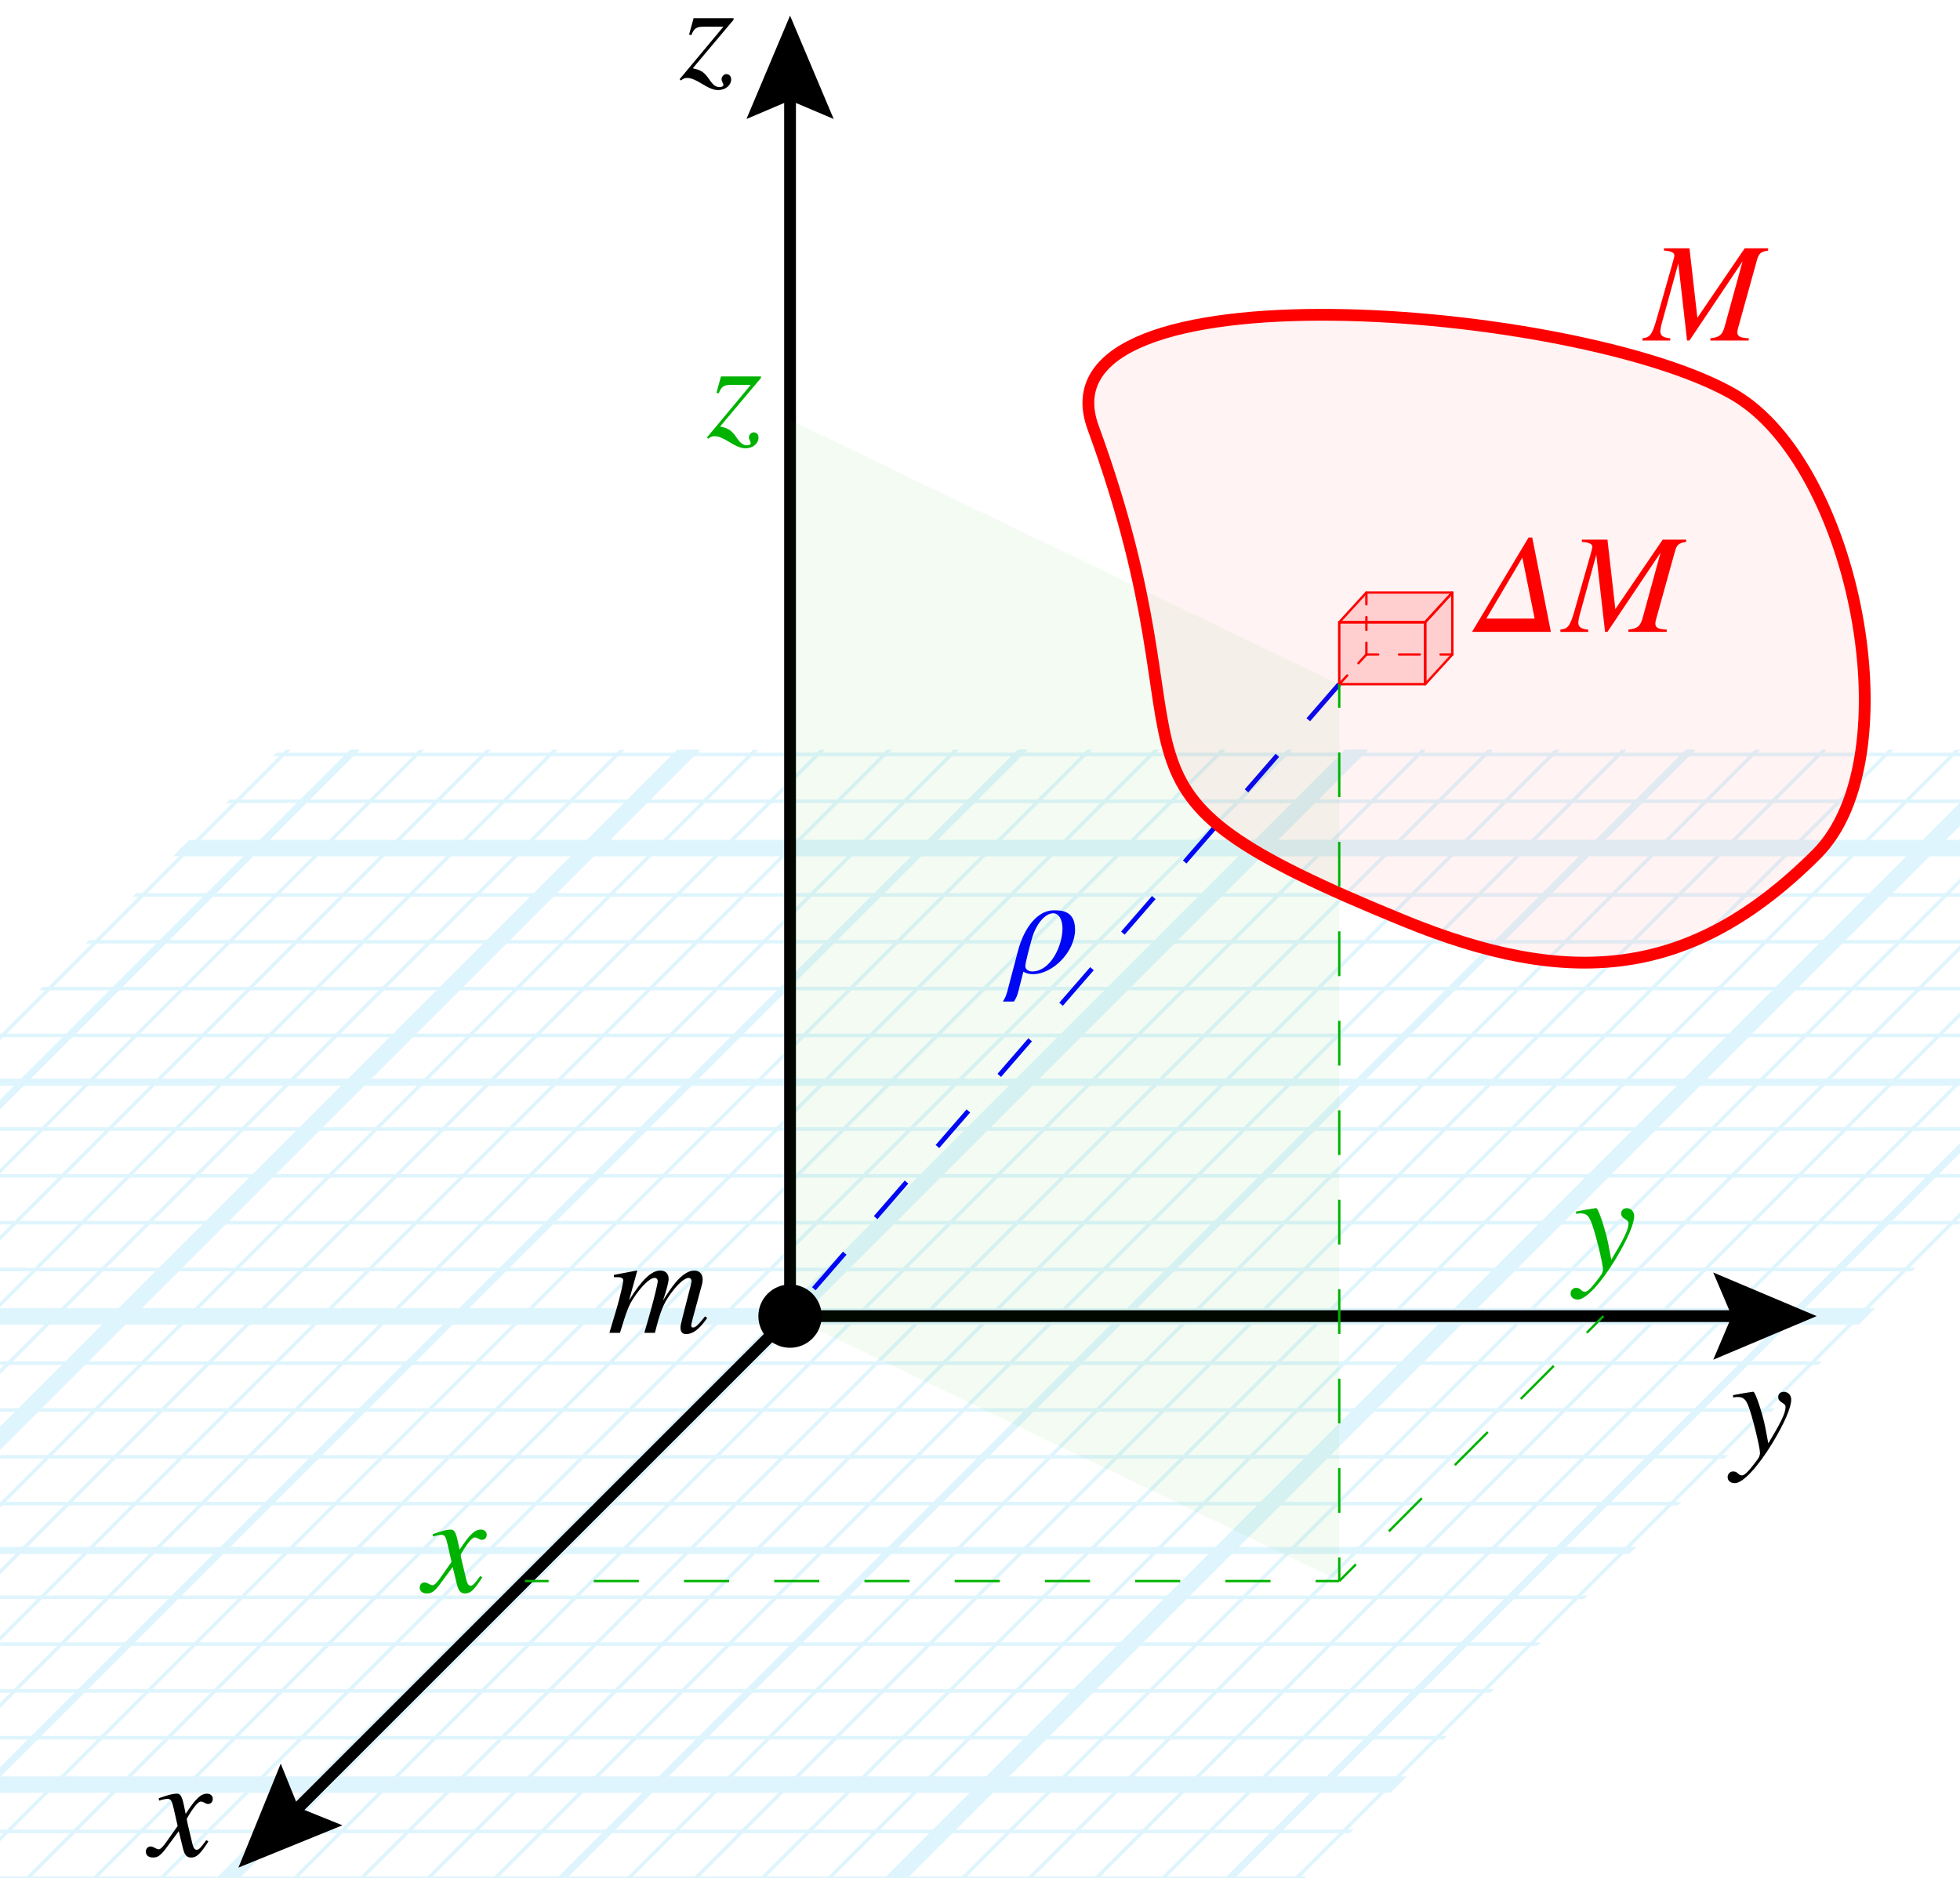 <?xml version="1.0" encoding="utf-8"?>
<!-- Generator: Adobe Illustrator 25.4.1, SVG Export Plug-In . SVG Version: 6.00 Build 0)  -->
<svg version="1.1" xmlns="http://www.w3.org/2000/svg" xmlns:xlink="http://www.w3.org/1999/xlink" x="0px" y="0px"
	 viewBox="0 0 83.19 79.739" enable-background="new 0 0 83.19 79.739" xml:space="preserve">
<g id="Graph_paper_slanted" opacity="0.5">
	<g id="Clipped_grid_00000003068028900943026870000011536296927355263674_">
		<defs>
			<polygon id="SVGID_1_" points="55.203,79.92 -36.227,79.92 11.863,31.83 103.294,31.83 			"/>
		</defs>
		<clipPath id="SVGID_00000138555742807227592230000011124755000003263922_">
			<use xlink:href="#SVGID_1_"  overflow="visible"/>
		</clipPath>
		
			<g id="Grid_00000142891597197125820610000009767860333217090727_" opacity="0.25" clip-path="url(#SVGID_00000138555742807227592230000011124755000003263922_)">
			<g id="Horizontal_1_mm_00000151508609497893311650000018408800186222605470_">
				
					<line fill="none" stroke="#00ABEB" stroke-width="0.15" stroke-miterlimit="10" x1="-22.281" y1="-1.766" x2="204.56" y2="-1.766"/>
				
					<line fill="none" stroke="#00ABEB" stroke-width="0.15" stroke-miterlimit="10" x1="-20.293" y1="-3.754" x2="206.548" y2="-3.754"/>
				
					<line fill="none" stroke="#00ABEB" stroke-width="0.15" stroke-miterlimit="10" x1="-139.57" y1="115.522" x2="87.271" y2="115.522"/>
				
					<line fill="none" stroke="#00ABEB" stroke-width="0.15" stroke-miterlimit="10" x1="-137.581" y1="113.534" x2="89.259" y2="113.534"/>
				
					<line fill="none" stroke="#00ABEB" stroke-width="0.15" stroke-miterlimit="10" x1="-135.594" y1="111.547" x2="91.247" y2="111.547"/>
				
					<line fill="none" stroke="#00ABEB" stroke-width="0.15" stroke-miterlimit="10" x1="-133.606" y1="109.559" x2="93.235" y2="109.559"/>
				
					<line fill="none" stroke="#00ABEB" stroke-width="0.15" stroke-miterlimit="10" x1="-131.618" y1="107.57" x2="95.223" y2="107.57"/>
				
					<line fill="none" stroke="#00ABEB" stroke-width="0.15" stroke-miterlimit="10" x1="-129.63" y1="105.583" x2="97.211" y2="105.583"/>
				
					<line fill="none" stroke="#00ABEB" stroke-width="0.15" stroke-miterlimit="10" x1="-127.642" y1="103.595" x2="99.199" y2="103.595"/>
				
					<line fill="none" stroke="#00ABEB" stroke-width="0.15" stroke-miterlimit="10" x1="-125.654" y1="101.607" x2="101.186" y2="101.607"/>
				
					<line fill="none" stroke="#00ABEB" stroke-width="0.15" stroke-miterlimit="10" x1="-123.666" y1="99.619" x2="103.175" y2="99.619"/>
				
					<line fill="none" stroke="#00ABEB" stroke-width="0.15" stroke-miterlimit="10" x1="-121.678" y1="97.631" x2="105.163" y2="97.631"/>
				
					<line fill="none" stroke="#00ABEB" stroke-width="0.15" stroke-miterlimit="10" x1="-119.69" y1="95.643" x2="107.151" y2="95.643"/>
				
					<line fill="none" stroke="#00ABEB" stroke-width="0.15" stroke-miterlimit="10" x1="-117.702" y1="93.655" x2="109.139" y2="93.655"/>
				
					<line fill="none" stroke="#00ABEB" stroke-width="0.15" stroke-miterlimit="10" x1="-115.714" y1="91.667" x2="111.127" y2="91.667"/>
				
					<line fill="none" stroke="#00ABEB" stroke-width="0.15" stroke-miterlimit="10" x1="-113.726" y1="89.679" x2="113.114" y2="89.679"/>
				
					<line fill="none" stroke="#00ABEB" stroke-width="0.15" stroke-miterlimit="10" x1="-111.738" y1="87.691" x2="115.103" y2="87.691"/>
				
					<line fill="none" stroke="#00ABEB" stroke-width="0.15" stroke-miterlimit="10" x1="-109.75" y1="85.703" x2="117.091" y2="85.703"/>
				
					<line fill="none" stroke="#00ABEB" stroke-width="0.15" stroke-miterlimit="10" x1="-107.763" y1="83.716" x2="119.078" y2="83.716"/>
				
					<line fill="none" stroke="#00ABEB" stroke-width="0.15" stroke-miterlimit="10" x1="-105.774" y1="81.728" x2="121.066" y2="81.728"/>
				
					<line fill="none" stroke="#00ABEB" stroke-width="0.15" stroke-miterlimit="10" x1="-103.786" y1="79.739" x2="123.055" y2="79.739"/>
				
					<line fill="none" stroke="#00ABEB" stroke-width="0.15" stroke-miterlimit="10" x1="-101.799" y1="77.752" x2="125.042" y2="77.752"/>
				
					<line fill="none" stroke="#00ABEB" stroke-width="0.15" stroke-miterlimit="10" x1="-99.811" y1="75.764" x2="127.03" y2="75.764"/>
				
					<line fill="none" stroke="#00ABEB" stroke-width="0.15" stroke-miterlimit="10" x1="-97.822" y1="73.775" x2="129.019" y2="73.775"/>
				
					<line fill="none" stroke="#00ABEB" stroke-width="0.15" stroke-miterlimit="10" x1="-95.835" y1="71.788" x2="131.006" y2="71.788"/>
				
					<line fill="none" stroke="#00ABEB" stroke-width="0.15" stroke-miterlimit="10" x1="-93.847" y1="69.8" x2="132.994" y2="69.8"/>
				
					<line fill="none" stroke="#00ABEB" stroke-width="0.15" stroke-miterlimit="10" x1="-91.859" y1="67.812" x2="134.982" y2="67.812"/>
				
					<line fill="none" stroke="#00ABEB" stroke-width="0.15" stroke-miterlimit="10" x1="-89.871" y1="65.824" x2="136.97" y2="65.824"/>
				
					<line fill="none" stroke="#00ABEB" stroke-width="0.15" stroke-miterlimit="10" x1="-87.883" y1="63.836" x2="138.958" y2="63.836"/>
				
					<line fill="none" stroke="#00ABEB" stroke-width="0.15" stroke-miterlimit="10" x1="-85.895" y1="61.848" x2="140.946" y2="61.848"/>
				
					<line fill="none" stroke="#00ABEB" stroke-width="0.15" stroke-miterlimit="10" x1="-83.907" y1="59.86" x2="142.934" y2="59.86"/>
				
					<line fill="none" stroke="#00ABEB" stroke-width="0.15" stroke-miterlimit="10" x1="-81.919" y1="57.872" x2="144.922" y2="57.872"/>
				
					<line fill="none" stroke="#00ABEB" stroke-width="0.15" stroke-miterlimit="10" x1="-79.931" y1="55.885" x2="146.909" y2="55.885"/>
				
					<line fill="none" stroke="#00ABEB" stroke-width="0.15" stroke-miterlimit="10" x1="-77.943" y1="53.896" x2="148.898" y2="53.896"/>
				
					<line fill="none" stroke="#00ABEB" stroke-width="0.15" stroke-miterlimit="10" x1="-75.955" y1="51.908" x2="150.886" y2="51.908"/>
				
					<line fill="none" stroke="#00ABEB" stroke-width="0.15" stroke-miterlimit="10" x1="-73.968" y1="49.921" x2="152.873" y2="49.921"/>
				
					<line fill="none" stroke="#00ABEB" stroke-width="0.15" stroke-miterlimit="10" x1="-71.979" y1="47.933" x2="154.861" y2="47.933"/>
				
					<line fill="none" stroke="#00ABEB" stroke-width="0.15" stroke-miterlimit="10" x1="-69.991" y1="45.945" x2="156.85" y2="45.945"/>
				
					<line fill="none" stroke="#00ABEB" stroke-width="0.15" stroke-miterlimit="10" x1="-68.004" y1="43.957" x2="158.837" y2="43.957"/>
				
					<line fill="none" stroke="#00ABEB" stroke-width="0.15" stroke-miterlimit="10" x1="-66.016" y1="41.969" x2="160.825" y2="41.969"/>
				
					<line fill="none" stroke="#00ABEB" stroke-width="0.15" stroke-miterlimit="10" x1="-64.027" y1="39.981" x2="162.813" y2="39.981"/>
				
					<line fill="none" stroke="#00ABEB" stroke-width="0.15" stroke-miterlimit="10" x1="-62.04" y1="37.993" x2="164.801" y2="37.993"/>
				
					<line fill="none" stroke="#00ABEB" stroke-width="0.15" stroke-miterlimit="10" x1="-60.051" y1="36.005" x2="166.789" y2="36.005"/>
				
					<line fill="none" stroke="#00ABEB" stroke-width="0.15" stroke-miterlimit="10" x1="-58.064" y1="34.017" x2="168.777" y2="34.017"/>
				
					<line fill="none" stroke="#00ABEB" stroke-width="0.15" stroke-miterlimit="10" x1="-56.076" y1="32.029" x2="170.765" y2="32.029"/>
				
					<line fill="none" stroke="#00ABEB" stroke-width="0.15" stroke-miterlimit="10" x1="-54.088" y1="30.041" x2="172.753" y2="30.041"/>
				
					<line fill="none" stroke="#00ABEB" stroke-width="0.15" stroke-miterlimit="10" x1="-52.1" y1="28.054" x2="174.741" y2="28.054"/>
				
					<line fill="none" stroke="#00ABEB" stroke-width="0.15" stroke-miterlimit="10" x1="-50.112" y1="26.065" x2="176.729" y2="26.065"/>
				
					<line fill="none" stroke="#00ABEB" stroke-width="0.15" stroke-miterlimit="10" x1="-48.124" y1="24.077" x2="178.717" y2="24.077"/>
				
					<line fill="none" stroke="#00ABEB" stroke-width="0.15" stroke-miterlimit="10" x1="-46.136" y1="22.09" x2="180.704" y2="22.09"/>
				
					<line fill="none" stroke="#00ABEB" stroke-width="0.15" stroke-miterlimit="10" x1="-44.148" y1="20.102" x2="182.693" y2="20.102"/>
				
					<line fill="none" stroke="#00ABEB" stroke-width="0.15" stroke-miterlimit="10" x1="-42.16" y1="18.113" x2="184.681" y2="18.113"/>
				
					<line fill="none" stroke="#00ABEB" stroke-width="0.15" stroke-miterlimit="10" x1="-40.173" y1="16.126" x2="186.668" y2="16.126"/>
				
					<line fill="none" stroke="#00ABEB" stroke-width="0.15" stroke-miterlimit="10" x1="-38.184" y1="14.138" x2="188.656" y2="14.138"/>
				
					<line fill="none" stroke="#00ABEB" stroke-width="0.15" stroke-miterlimit="10" x1="-36.196" y1="12.15" x2="190.645" y2="12.15"/>
				
					<line fill="none" stroke="#00ABEB" stroke-width="0.15" stroke-miterlimit="10" x1="-34.209" y1="10.162" x2="192.632" y2="10.162"/>
				
					<line fill="none" stroke="#00ABEB" stroke-width="0.15" stroke-miterlimit="10" x1="-32.22" y1="8.174" x2="194.621" y2="8.174"/>
				
					<line fill="none" stroke="#00ABEB" stroke-width="0.15" stroke-miterlimit="10" x1="-30.233" y1="6.186" x2="196.608" y2="6.186"/>
				
					<line fill="none" stroke="#00ABEB" stroke-width="0.15" stroke-miterlimit="10" x1="-28.245" y1="4.198" x2="198.596" y2="4.198"/>
				
					<line fill="none" stroke="#00ABEB" stroke-width="0.15" stroke-miterlimit="10" x1="-26.256" y1="2.21" x2="200.584" y2="2.21"/>
				
					<line fill="none" stroke="#00ABEB" stroke-width="0.15" stroke-miterlimit="10" x1="-24.269" y1="0.222" x2="202.572" y2="0.222"/>
			</g>
			<g id="Vertical_1_mm_00000181073523592228201180000012361058669048395659_">
				<g>
					
						<line fill="none" stroke="#00ABEB" stroke-width="0.15" stroke-miterlimit="10" x1="-139.485" y1="115.513" x2="-20.165" y2="-3.807"/>
				</g>
				
					<line fill="none" stroke="#00ABEB" stroke-width="0.15" stroke-miterlimit="10" x1="-136.651" y1="115.513" x2="-17.331" y2="-3.807"/>
				
					<line fill="none" stroke="#00ABEB" stroke-width="0.15" stroke-miterlimit="10" x1="-133.816" y1="115.513" x2="-14.496" y2="-3.807"/>
				
					<line fill="none" stroke="#00ABEB" stroke-width="0.15" stroke-miterlimit="10" x1="-130.981" y1="115.513" x2="-11.661" y2="-3.807"/>
				
					<line fill="none" stroke="#00ABEB" stroke-width="0.15" stroke-miterlimit="10" x1="-128.147" y1="115.513" x2="-8.827" y2="-3.807"/>
				
					<line fill="none" stroke="#00ABEB" stroke-width="0.15" stroke-miterlimit="10" x1="-125.312" y1="115.513" x2="-5.992" y2="-3.807"/>
				
					<line fill="none" stroke="#00ABEB" stroke-width="0.15" stroke-miterlimit="10" x1="-122.477" y1="115.513" x2="-3.157" y2="-3.807"/>
				
					<line fill="none" stroke="#00ABEB" stroke-width="0.15" stroke-miterlimit="10" x1="-119.643" y1="115.513" x2="-0.323" y2="-3.807"/>
				
					<line fill="none" stroke="#00ABEB" stroke-width="0.15" stroke-miterlimit="10" x1="-116.807" y1="115.513" x2="2.513" y2="-3.807"/>
				
					<line fill="none" stroke="#00ABEB" stroke-width="0.15" stroke-miterlimit="10" x1="-113.973" y1="115.513" x2="5.347" y2="-3.807"/>
				
					<line fill="none" stroke="#00ABEB" stroke-width="0.15" stroke-miterlimit="10" x1="-111.139" y1="115.513" x2="8.181" y2="-3.807"/>
				
					<line fill="none" stroke="#00ABEB" stroke-width="0.15" stroke-miterlimit="10" x1="-108.304" y1="115.513" x2="11.016" y2="-3.807"/>
				
					<line fill="none" stroke="#00ABEB" stroke-width="0.15" stroke-miterlimit="10" x1="-105.47" y1="115.513" x2="13.85" y2="-3.807"/>
				
					<line fill="none" stroke="#00ABEB" stroke-width="0.15" stroke-miterlimit="10" x1="-102.635" y1="115.513" x2="16.685" y2="-3.807"/>
				
					<line fill="none" stroke="#00ABEB" stroke-width="0.15" stroke-miterlimit="10" x1="-99.8" y1="115.513" x2="19.52" y2="-3.807"/>
				
					<line fill="none" stroke="#00ABEB" stroke-width="0.15" stroke-miterlimit="10" x1="-96.966" y1="115.513" x2="22.354" y2="-3.807"/>
				
					<line fill="none" stroke="#00ABEB" stroke-width="0.15" stroke-miterlimit="10" x1="-94.131" y1="115.513" x2="25.189" y2="-3.807"/>
				
					<line fill="none" stroke="#00ABEB" stroke-width="0.15" stroke-miterlimit="10" x1="-91.296" y1="115.513" x2="28.024" y2="-3.807"/>
				
					<line fill="none" stroke="#00ABEB" stroke-width="0.15" stroke-miterlimit="10" x1="-88.462" y1="115.513" x2="30.858" y2="-3.807"/>
				
					<line fill="none" stroke="#00ABEB" stroke-width="0.15" stroke-miterlimit="10" x1="-85.627" y1="115.513" x2="33.693" y2="-3.807"/>
				
					<line fill="none" stroke="#00ABEB" stroke-width="0.15" stroke-miterlimit="10" x1="-82.792" y1="115.513" x2="36.528" y2="-3.807"/>
				
					<line fill="none" stroke="#00ABEB" stroke-width="0.15" stroke-miterlimit="10" x1="-79.958" y1="115.513" x2="39.362" y2="-3.807"/>
				
					<line fill="none" stroke="#00ABEB" stroke-width="0.15" stroke-miterlimit="10" x1="-77.123" y1="115.513" x2="42.197" y2="-3.807"/>
				
					<line fill="none" stroke="#00ABEB" stroke-width="0.15" stroke-miterlimit="10" x1="-74.288" y1="115.513" x2="45.032" y2="-3.807"/>
				
					<line fill="none" stroke="#00ABEB" stroke-width="0.15" stroke-miterlimit="10" x1="-71.453" y1="115.513" x2="47.867" y2="-3.807"/>
				
					<line fill="none" stroke="#00ABEB" stroke-width="0.15" stroke-miterlimit="10" x1="-68.618" y1="115.513" x2="50.702" y2="-3.807"/>
				
					<line fill="none" stroke="#00ABEB" stroke-width="0.15" stroke-miterlimit="10" x1="-65.785" y1="115.513" x2="53.535" y2="-3.807"/>
				
					<line fill="none" stroke="#00ABEB" stroke-width="0.15" stroke-miterlimit="10" x1="-62.95" y1="115.513" x2="56.37" y2="-3.807"/>
				
					<line fill="none" stroke="#00ABEB" stroke-width="0.15" stroke-miterlimit="10" x1="-60.115" y1="115.513" x2="59.205" y2="-3.807"/>
				
					<line fill="none" stroke="#00ABEB" stroke-width="0.15" stroke-miterlimit="10" x1="-57.281" y1="115.513" x2="62.039" y2="-3.807"/>
				
					<line fill="none" stroke="#00ABEB" stroke-width="0.15" stroke-miterlimit="10" x1="-54.446" y1="115.513" x2="64.874" y2="-3.807"/>
				
					<line fill="none" stroke="#00ABEB" stroke-width="0.15" stroke-miterlimit="10" x1="-51.611" y1="115.513" x2="67.709" y2="-3.807"/>
				
					<line fill="none" stroke="#00ABEB" stroke-width="0.15" stroke-miterlimit="10" x1="-48.777" y1="115.513" x2="70.543" y2="-3.807"/>
				
					<line fill="none" stroke="#00ABEB" stroke-width="0.15" stroke-miterlimit="10" x1="-45.942" y1="115.513" x2="73.378" y2="-3.807"/>
				
					<line fill="none" stroke="#00ABEB" stroke-width="0.15" stroke-miterlimit="10" x1="-43.107" y1="115.513" x2="76.213" y2="-3.807"/>
				
					<line fill="none" stroke="#00ABEB" stroke-width="0.15" stroke-miterlimit="10" x1="-40.273" y1="115.513" x2="79.047" y2="-3.807"/>
				
					<line fill="none" stroke="#00ABEB" stroke-width="0.15" stroke-miterlimit="10" x1="-37.438" y1="115.513" x2="81.882" y2="-3.807"/>
				
					<line fill="none" stroke="#00ABEB" stroke-width="0.15" stroke-miterlimit="10" x1="-34.603" y1="115.513" x2="84.717" y2="-3.807"/>
				
					<line fill="none" stroke="#00ABEB" stroke-width="0.15" stroke-miterlimit="10" x1="-31.769" y1="115.513" x2="87.551" y2="-3.807"/>
				
					<line fill="none" stroke="#00ABEB" stroke-width="0.15" stroke-miterlimit="10" x1="-28.934" y1="115.513" x2="90.386" y2="-3.807"/>
				
					<line fill="none" stroke="#00ABEB" stroke-width="0.15" stroke-miterlimit="10" x1="-26.1" y1="115.513" x2="93.22" y2="-3.807"/>
				
					<line fill="none" stroke="#00ABEB" stroke-width="0.15" stroke-miterlimit="10" x1="-23.264" y1="115.513" x2="96.056" y2="-3.807"/>
				
					<line fill="none" stroke="#00ABEB" stroke-width="0.15" stroke-miterlimit="10" x1="-20.43" y1="115.513" x2="98.89" y2="-3.807"/>
				
					<line fill="none" stroke="#00ABEB" stroke-width="0.15" stroke-miterlimit="10" x1="-17.596" y1="115.513" x2="101.724" y2="-3.807"/>
				
					<line fill="none" stroke="#00ABEB" stroke-width="0.15" stroke-miterlimit="10" x1="-14.761" y1="115.513" x2="104.559" y2="-3.807"/>
				
					<line fill="none" stroke="#00ABEB" stroke-width="0.15" stroke-miterlimit="10" x1="-11.926" y1="115.513" x2="107.394" y2="-3.807"/>
				
					<line fill="none" stroke="#00ABEB" stroke-width="0.15" stroke-miterlimit="10" x1="-9.092" y1="115.513" x2="110.228" y2="-3.807"/>
				
					<line fill="none" stroke="#00ABEB" stroke-width="0.15" stroke-miterlimit="10" x1="-6.257" y1="115.513" x2="113.063" y2="-3.807"/>
				
					<line fill="none" stroke="#00ABEB" stroke-width="0.15" stroke-miterlimit="10" x1="-3.422" y1="115.513" x2="115.898" y2="-3.807"/>
				
					<line fill="none" stroke="#00ABEB" stroke-width="0.15" stroke-miterlimit="10" x1="-0.588" y1="115.513" x2="118.732" y2="-3.807"/>
				
					<line fill="none" stroke="#00ABEB" stroke-width="0.15" stroke-miterlimit="10" x1="2.247" y1="115.513" x2="121.567" y2="-3.807"/>
				
					<line fill="none" stroke="#00ABEB" stroke-width="0.15" stroke-miterlimit="10" x1="5.082" y1="115.513" x2="124.402" y2="-3.807"/>
				
					<line fill="none" stroke="#00ABEB" stroke-width="0.15" stroke-miterlimit="10" x1="7.916" y1="115.513" x2="127.236" y2="-3.807"/>
				
					<line fill="none" stroke="#00ABEB" stroke-width="0.15" stroke-miterlimit="10" x1="10.751" y1="115.513" x2="130.071" y2="-3.807"/>
				
					<line fill="none" stroke="#00ABEB" stroke-width="0.15" stroke-miterlimit="10" x1="13.586" y1="115.513" x2="132.906" y2="-3.807"/>
				
					<line fill="none" stroke="#00ABEB" stroke-width="0.15" stroke-miterlimit="10" x1="16.42" y1="115.513" x2="135.74" y2="-3.807"/>
				
					<line fill="none" stroke="#00ABEB" stroke-width="0.15" stroke-miterlimit="10" x1="19.256" y1="115.513" x2="138.576" y2="-3.807"/>
				
					<line fill="none" stroke="#00ABEB" stroke-width="0.15" stroke-miterlimit="10" x1="22.09" y1="115.513" x2="141.41" y2="-3.807"/>
				
					<line fill="none" stroke="#00ABEB" stroke-width="0.15" stroke-miterlimit="10" x1="24.924" y1="115.513" x2="144.244" y2="-3.807"/>
				
					<line fill="none" stroke="#00ABEB" stroke-width="0.15" stroke-miterlimit="10" x1="27.759" y1="115.513" x2="147.079" y2="-3.807"/>
				
					<line fill="none" stroke="#00ABEB" stroke-width="0.15" stroke-miterlimit="10" x1="30.593" y1="115.513" x2="149.913" y2="-3.807"/>
				
					<line fill="none" stroke="#00ABEB" stroke-width="0.15" stroke-miterlimit="10" x1="33.428" y1="115.513" x2="152.748" y2="-3.807"/>
				
					<line fill="none" stroke="#00ABEB" stroke-width="0.15" stroke-miterlimit="10" x1="36.263" y1="115.513" x2="155.583" y2="-3.807"/>
				
					<line fill="none" stroke="#00ABEB" stroke-width="0.15" stroke-miterlimit="10" x1="39.097" y1="115.513" x2="158.417" y2="-3.807"/>
				
					<line fill="none" stroke="#00ABEB" stroke-width="0.15" stroke-miterlimit="10" x1="41.932" y1="115.513" x2="161.252" y2="-3.807"/>
				
					<line fill="none" stroke="#00ABEB" stroke-width="0.15" stroke-miterlimit="10" x1="44.767" y1="115.513" x2="164.087" y2="-3.807"/>
				
					<line fill="none" stroke="#00ABEB" stroke-width="0.15" stroke-miterlimit="10" x1="47.601" y1="115.513" x2="166.921" y2="-3.807"/>
				
					<line fill="none" stroke="#00ABEB" stroke-width="0.15" stroke-miterlimit="10" x1="50.436" y1="115.513" x2="169.756" y2="-3.807"/>
				
					<line fill="none" stroke="#00ABEB" stroke-width="0.15" stroke-miterlimit="10" x1="53.271" y1="115.513" x2="172.591" y2="-3.807"/>
				
					<line fill="none" stroke="#00ABEB" stroke-width="0.15" stroke-miterlimit="10" x1="56.105" y1="115.513" x2="175.425" y2="-3.807"/>
				
					<line fill="none" stroke="#00ABEB" stroke-width="0.15" stroke-miterlimit="10" x1="58.94" y1="115.513" x2="178.26" y2="-3.807"/>
				
					<line fill="none" stroke="#00ABEB" stroke-width="0.15" stroke-miterlimit="10" x1="61.775" y1="115.513" x2="181.095" y2="-3.807"/>
				
					<line fill="none" stroke="#00ABEB" stroke-width="0.15" stroke-miterlimit="10" x1="64.61" y1="115.513" x2="183.93" y2="-3.807"/>
				
					<line fill="none" stroke="#00ABEB" stroke-width="0.15" stroke-miterlimit="10" x1="67.444" y1="115.513" x2="186.764" y2="-3.807"/>
				
					<line fill="none" stroke="#00ABEB" stroke-width="0.15" stroke-miterlimit="10" x1="70.278" y1="115.513" x2="189.598" y2="-3.807"/>
				
					<line fill="none" stroke="#00ABEB" stroke-width="0.15" stroke-miterlimit="10" x1="73.113" y1="115.513" x2="192.433" y2="-3.807"/>
				
					<line fill="none" stroke="#00ABEB" stroke-width="0.15" stroke-miterlimit="10" x1="75.948" y1="115.513" x2="195.268" y2="-3.807"/>
				
					<line fill="none" stroke="#00ABEB" stroke-width="0.15" stroke-miterlimit="10" x1="78.782" y1="115.513" x2="198.102" y2="-3.807"/>
				
					<line fill="none" stroke="#00ABEB" stroke-width="0.15" stroke-miterlimit="10" x1="81.617" y1="115.513" x2="200.937" y2="-3.807"/>
				
					<line fill="none" stroke="#00ABEB" stroke-width="0.15" stroke-miterlimit="10" x1="84.452" y1="115.513" x2="203.772" y2="-3.807"/>
				
					<line fill="none" stroke="#00ABEB" stroke-width="0.15" stroke-miterlimit="10" x1="87.286" y1="115.513" x2="206.606" y2="-3.807"/>
			</g>
			<g id="Horizontal_5_mm_00000011735556503592991880000008134099091165005186_">
				
					<line fill="none" stroke="#00ABEB" stroke-width="0.3" stroke-miterlimit="10" x1="-139.844" y1="115.522" x2="87.271" y2="115.522"/>
				
					<line fill="none" stroke="#00ABEB" stroke-width="0.3" stroke-miterlimit="10" x1="-129.905" y1="105.583" x2="97.211" y2="105.583"/>
				
					<line fill="none" stroke="#00ABEB" stroke-width="0.3" stroke-miterlimit="10" x1="-119.965" y1="95.643" x2="107.151" y2="95.643"/>
				
					<line fill="none" stroke="#00ABEB" stroke-width="0.3" stroke-miterlimit="10" x1="-110.025" y1="85.703" x2="117.091" y2="85.703"/>
				
					<line fill="none" stroke="#00ABEB" stroke-width="0.3" stroke-miterlimit="10" x1="-100.086" y1="75.764" x2="127.03" y2="75.764"/>
				
					<line fill="none" stroke="#00ABEB" stroke-width="0.3" stroke-miterlimit="10" x1="-90.146" y1="65.824" x2="136.97" y2="65.824"/>
				
					<line fill="none" stroke="#00ABEB" stroke-width="0.3" stroke-miterlimit="10" x1="-80.206" y1="55.885" x2="146.909" y2="55.885"/>
				
					<line fill="none" stroke="#00ABEB" stroke-width="0.3" stroke-miterlimit="10" x1="-70.266" y1="45.945" x2="156.85" y2="45.945"/>
				
					<line fill="none" stroke="#00ABEB" stroke-width="0.3" stroke-miterlimit="10" x1="-60.326" y1="36.005" x2="166.789" y2="36.005"/>
				
					<line fill="none" stroke="#00ABEB" stroke-width="0.3" stroke-miterlimit="10" x1="-50.387" y1="26.065" x2="176.729" y2="26.065"/>
				
					<line fill="none" stroke="#00ABEB" stroke-width="0.3" stroke-miterlimit="10" x1="-40.447" y1="16.126" x2="186.668" y2="16.126"/>
			</g>
			<g id="Vertical_5_mm_00000064346364918789686960000003233481195482251947_">
				
					<line fill="none" stroke="#00ABEB" stroke-width="0.3" stroke-miterlimit="10" x1="-139.485" y1="115.513" x2="-19.972" y2="-3.999"/>
				
					<line fill="none" stroke="#00ABEB" stroke-width="0.3" stroke-miterlimit="10" x1="-125.312" y1="115.513" x2="-5.799" y2="-3.999"/>
				
					<line fill="none" stroke="#00ABEB" stroke-width="0.3" stroke-miterlimit="10" x1="-111.139" y1="115.513" x2="8.374" y2="-3.999"/>
				
					<line fill="none" stroke="#00ABEB" stroke-width="0.3" stroke-miterlimit="10" x1="-96.966" y1="115.513" x2="22.547" y2="-3.999"/>
				
					<line fill="none" stroke="#00ABEB" stroke-width="0.3" stroke-miterlimit="10" x1="-82.792" y1="115.513" x2="36.721" y2="-3.999"/>
				
					<line fill="none" stroke="#00ABEB" stroke-width="0.3" stroke-miterlimit="10" x1="-68.618" y1="115.513" x2="50.894" y2="-3.999"/>
				
					<line fill="none" stroke="#00ABEB" stroke-width="0.3" stroke-miterlimit="10" x1="-54.446" y1="115.513" x2="65.067" y2="-3.999"/>
				
					<line fill="none" stroke="#00ABEB" stroke-width="0.3" stroke-miterlimit="10" x1="-40.273" y1="115.513" x2="79.24" y2="-3.999"/>
				
					<line fill="none" stroke="#00ABEB" stroke-width="0.3" stroke-miterlimit="10" x1="-26.1" y1="115.513" x2="93.413" y2="-3.999"/>
				
					<line fill="none" stroke="#00ABEB" stroke-width="0.3" stroke-miterlimit="10" x1="-11.926" y1="115.513" x2="107.587" y2="-3.999"/>
				
					<line fill="none" stroke="#00ABEB" stroke-width="0.3" stroke-miterlimit="10" x1="2.247" y1="115.513" x2="121.76" y2="-3.999"/>
				
					<line fill="none" stroke="#00ABEB" stroke-width="0.3" stroke-miterlimit="10" x1="16.42" y1="115.513" x2="135.933" y2="-3.999"/>
				
					<line fill="none" stroke="#00ABEB" stroke-width="0.3" stroke-miterlimit="10" x1="30.593" y1="115.513" x2="150.106" y2="-3.999"/>
				
					<line fill="none" stroke="#00ABEB" stroke-width="0.3" stroke-miterlimit="10" x1="44.767" y1="115.513" x2="164.28" y2="-3.999"/>
				
					<line fill="none" stroke="#00ABEB" stroke-width="0.3" stroke-miterlimit="10" x1="58.94" y1="115.513" x2="178.453" y2="-3.999"/>
				
					<line fill="none" stroke="#00ABEB" stroke-width="0.3" stroke-miterlimit="10" x1="73.113" y1="115.513" x2="192.626" y2="-3.999"/>
				
					<line fill="none" stroke="#00ABEB" stroke-width="0.3" stroke-miterlimit="10" x1="87.286" y1="115.513" x2="206.799" y2="-3.999"/>
			</g>
			<g id="Horizontal_10_mm_00000163045836177147705350000008480455355013810362_">
				
					<line id="_x31_9_00000057116790517712807720000015084113881736219806_" fill="none" stroke="#00ABEB" stroke-width="0.7" stroke-miterlimit="10" x1="-139.844" y1="115.522" x2="87.271" y2="115.522"/>
				
					<line id="_x32_0_00000024685878617286333290000013167547815532084100_" fill="none" stroke="#00ABEB" stroke-width="0.7" stroke-miterlimit="10" x1="-119.965" y1="95.643" x2="107.151" y2="95.643"/>
				
					<line id="_x32_1_00000138564813020868535020000012777939180148238773_" fill="none" stroke="#00ABEB" stroke-width="0.7" stroke-miterlimit="10" x1="-100.086" y1="75.764" x2="127.03" y2="75.764"/>
				
					<line id="_x32_2_00000052807586205252870140000014502512662559454639_" fill="none" stroke="#00ABEB" stroke-width="0.7" stroke-miterlimit="10" x1="-80.206" y1="55.885" x2="146.909" y2="55.885"/>
				
					<line id="_x32_3_00000051376893246677475670000009295515732899575694_" fill="none" stroke="#00ABEB" stroke-width="0.7" stroke-miterlimit="10" x1="-60.326" y1="36.005" x2="166.789" y2="36.005"/>
				
					<line id="_x32_4_00000099657911357833521510000007853591198542098087_" fill="none" stroke="#00ABEB" stroke-width="0.7" stroke-miterlimit="10" x1="-40.447" y1="16.126" x2="186.668" y2="16.126"/>
				
					<line id="_x32_5_00000155127691660191171140000008292164438978366870_" fill="none" stroke="#00ABEB" stroke-width="0.7" stroke-miterlimit="10" x1="-20.568" y1="-3.754" x2="206.548" y2="-3.754"/>
			</g>
			<g id="Vertical_10_mm_00000134969164297783457920000010833503864539426239_">
				
					<line id="_x30__00000151539528360119995570000005083818057555393183_" fill="none" stroke="#00ABEB" stroke-width="0.7" stroke-miterlimit="10" x1="-139.485" y1="115.513" x2="-19.972" y2="-3.999"/>
				
					<line id="_x31__00000021823889366233599640000011971139016478256513_" fill="none" stroke="#00ABEB" stroke-width="0.7" stroke-miterlimit="10" x1="-111.139" y1="115.513" x2="8.374" y2="-3.999"/>
				
					<line id="_x32__00000071550223824624162640000006130814236846722696_" fill="none" stroke="#00ABEB" stroke-width="0.7" stroke-miterlimit="10" x1="-82.792" y1="115.513" x2="36.721" y2="-3.999"/>
				
					<line id="_x33__00000042015976804734918030000005045165563697445304_" fill="none" stroke="#00ABEB" stroke-width="0.7" stroke-miterlimit="10" x1="-54.446" y1="115.513" x2="65.067" y2="-3.999"/>
				
					<line id="_x34__00000081637789328126233800000002486991317463304126_" fill="none" stroke="#00ABEB" stroke-width="0.7" stroke-miterlimit="10" x1="-26.1" y1="115.513" x2="93.413" y2="-3.999"/>
				
					<line id="_x35__00000051353690731882489090000004794744233340785543_" fill="none" stroke="#00ABEB" stroke-width="0.7" stroke-miterlimit="10" x1="2.247" y1="115.513" x2="121.76" y2="-3.999"/>
				
					<line id="_x36__00000011745311307505536660000010485558803267122343_" fill="none" stroke="#00ABEB" stroke-width="0.7" stroke-miterlimit="10" x1="30.593" y1="115.513" x2="150.106" y2="-3.999"/>
				
					<line id="_x37__00000045602144989735358580000003937589459941247142_" fill="none" stroke="#00ABEB" stroke-width="0.7" stroke-miterlimit="10" x1="58.94" y1="115.513" x2="178.453" y2="-3.999"/>
				
					<line id="_x38__00000047029857857898873560000014194396358708286345_" fill="none" stroke="#00ABEB" stroke-width="0.7" stroke-miterlimit="10" x1="87.286" y1="115.513" x2="206.799" y2="-3.999"/>
			</g>
		</g>
	</g>
</g>
<g id="Layer_3">
</g>
<g id="Axis">
	<g id="lines">
		<g>
			<g>
				
					<line fill="none" stroke="#000000" stroke-width="0.5" stroke-miterlimit="10" x1="33.533" y1="55.875" x2="33.533" y2="3.647"/>
				<g>
					<polygon points="35.385,5.052 33.533,4.265 31.682,5.052 33.533,0.663 					"/>
				</g>
			</g>
		</g>
		<g>
			<g>
				
					<line fill="none" stroke="#000000" stroke-width="0.5" stroke-miterlimit="10" x1="33.533" y1="55.875" x2="74.12" y2="55.875"/>
				<g>
					<polygon points="72.716,57.726 73.503,55.875 72.716,54.023 77.105,55.875 					"/>
				</g>
			</g>
		</g>
		<g>
			<g>
				
					<line fill="none" stroke="#000000" stroke-width="0.5" stroke-miterlimit="10" x1="33.533" y1="55.875" x2="12.232" y2="77.176"/>
				<g>
					<polygon points="11.916,74.874 12.669,76.739 14.534,77.492 10.121,79.287 					"/>
				</g>
			</g>
		</g>
	</g>
	<g id="names">
		<g>
			<path d="M75.054,61.277c0.51-0.846,0.732-1.277,0.732-1.542c0-0.084-0.042-0.12-0.156-0.192c-0.12-0.078-0.156-0.138-0.156-0.234
				c0-0.132,0.102-0.222,0.24-0.222c0.18,0,0.312,0.15,0.312,0.33c0,0.342-0.288,1.001-0.786,1.829
				c-0.624,1.032-1.265,1.721-1.607,1.721c-0.18,0-0.306-0.102-0.306-0.258c0-0.132,0.102-0.24,0.234-0.24
				c0.21,0,0.21,0.167,0.366,0.167c0.078,0,0.15-0.048,0.288-0.198c0.108-0.114,0.378-0.468,0.426-0.545
				c0.036-0.072,0.06-0.144,0.06-0.21c0-0.24-0.33-1.583-0.492-1.991c-0.114-0.293-0.222-0.384-0.462-0.384
				c-0.066,0-0.12,0.006-0.186,0.024v-0.102c0.066-0.012,0.132-0.024,0.192-0.036c0.12-0.024,0.318-0.06,0.642-0.108h0.024
				c0.09,0,0.408,0.996,0.51,1.529L75.054,61.277z"/>
		</g>
		<g>
			<path d="M29.403,2.899c0.348,0.078,0.479,0.144,0.719,0.498c0.156,0.228,0.27,0.3,0.42,0.3c0.096,0,0.162-0.036,0.162-0.09
				c0-0.024-0.012-0.054-0.03-0.09c-0.036-0.072-0.048-0.12-0.048-0.167c0.006-0.102,0.102-0.204,0.198-0.204
				c0.126,0,0.21,0.09,0.21,0.222c0,0.24-0.222,0.456-0.558,0.456c-0.174,0-0.378-0.078-0.678-0.264
				c-0.282-0.174-0.474-0.251-0.629-0.251c-0.096,0-0.174,0.03-0.27,0.108l-0.054-0.054l1.859-2.231h-0.816
				c-0.312,0-0.426,0.054-0.545,0.36l-0.096-0.024l0.192-0.695h1.697v0.066L29.403,2.899z"/>
		</g>
		<g>
			<path d="M7.881,77.006c0.419-0.642,0.642-0.857,0.905-0.857c0.144,0,0.246,0.09,0.246,0.222c0,0.126-0.084,0.216-0.204,0.216
				c-0.114,0-0.168-0.102-0.312-0.102c-0.108,0-0.324,0.264-0.588,0.726c0,0.042,0.012,0.126,0.048,0.27l0.192,0.804
				c0.042,0.168,0.096,0.246,0.18,0.246c0.078,0,0.144-0.06,0.282-0.24c0.054-0.072,0.078-0.108,0.126-0.168l0.09,0.054
				c-0.348,0.54-0.504,0.684-0.731,0.684c-0.192,0-0.282-0.108-0.354-0.408l-0.174-0.714L7.06,78.451
				c-0.264,0.354-0.384,0.408-0.57,0.408c-0.186,0-0.3-0.096-0.3-0.252c0-0.12,0.084-0.216,0.204-0.216
				c0.054,0,0.114,0.024,0.192,0.066c0.06,0.036,0.12,0.054,0.156,0.054c0.066,0,0.18-0.114,0.306-0.294l0.492-0.696l-0.168-0.743
				c-0.084-0.36-0.126-0.408-0.276-0.408c-0.048,0-0.12,0.012-0.234,0.042l-0.108,0.03l-0.018-0.096l0.066-0.024
				c0.366-0.132,0.564-0.174,0.702-0.174c0.15,0,0.222,0.108,0.306,0.516L7.881,77.006z"/>
		</g>
	</g>
	<polygon display="none" opacity="0.3" fill="#B4B4B4" points="64.956,72.607 64.956,17.395 33.533,0.663 33.533,0.663 
		33.533,55.875 33.533,55.875 64.957,72.607 	"/>
	
		<ellipse transform="matrix(0.99 -0.144 0.144 0.99 -3.593 8.497)" display="none" cx="56.841" cy="29.047" rx="1.535" ry="0.676"/>
	
		<line display="none" fill="none" stroke="#0000FF" stroke-width="0.2" stroke-miterlimit="10" stroke-dasharray="2,2" x1="33.533" y1="55.875" x2="56.841" y2="68.286"/>
	
		<line display="none" fill="none" stroke="#0000FF" stroke-width="0.1" stroke-miterlimit="10" stroke-dasharray="2,2" x1="56.843" y1="29.047" x2="56.843" y2="68.286"/>
	<g display="none">
		<g display="inline">
			<path fill="none" stroke="#FF00FF" stroke-width="0.2" stroke-miterlimit="10" d="M43.73,62.229
				c-5.427,1.407-12.097,2.302-18.958,2.398"/>
			<g>
				<polygon fill="#FF00FF" points="43,61.608 43.479,62.255 43.346,63.049 44.88,61.918 				"/>
			</g>
		</g>
	</g>
	<g display="none">
		<path display="inline" fill="#FF00FF" d="M35.279,67.986c-0.39,0.516-0.81,0.702-1.229,0.702c-0.486,0-0.768-0.396-0.768-1.031
			c0-1.29,0.677-2.351,1.331-2.849c0.264-0.198,0.492-0.252,0.731-0.252c0.426,0,0.738,0.288,0.738,1.001
			C36.082,66.529,35.723,67.393,35.279,67.986z M33.959,66.733c-0.114,0.3-0.174,0.612-0.174,0.99c0,0.534,0.114,0.839,0.336,0.839
			c0.576,0,1.091-1.241,1.235-1.829H33.959z M35.399,66.541c0.102-0.348,0.18-0.779,0.18-1.229c0-0.384-0.108-0.63-0.318-0.63
			c-0.521,0-1.109,1.325-1.259,1.859H35.399z"/>
	</g>
	<g display="none">
		<path display="inline" fill="#0000FF" d="M64.129,26.131c-0.912,0.864-1.224,2.189-1.224,3.412c0,0.582,0.066,0.948,0.288,1.559
			l-0.108,0.036c-0.384-0.618-0.594-1.397-0.594-2.165c0-0.618,0.132-1.229,0.444-1.739c0.234-0.378,0.563-0.69,1.115-1.193
			L64.129,26.131z"/>
		<path display="inline" fill="#0000FF" d="M64.634,29.148c0.276-1.062,0.875-1.739,1.517-1.739c0.318,0,0.911,0,0.911,0.821
			c0,0.924-0.935,1.889-1.787,1.889c-0.138,0-0.27-0.024-0.408-0.102l-0.216,0.846c-0.036,0.144-0.096,0.294-0.186,0.42h-0.468
			c0.084-0.126,0.144-0.264,0.186-0.42L64.634,29.148z M66.133,27.534c-0.336,0-0.726,0.444-0.906,1.085
			c-0.108,0.39-0.276,1.013-0.276,1.163c0,0.126,0.126,0.222,0.294,0.222c0.798-0.012,1.283-1.116,1.283-1.823
			C66.528,27.828,66.391,27.534,66.133,27.534z"/>
		<path display="inline" fill="#0000FF" d="M67.232,30.718c0.317-0.204,0.456-0.377,0.456-0.54c0-0.06-0.024-0.102-0.12-0.174
			c-0.12-0.09-0.15-0.18-0.15-0.294c0-0.144,0.132-0.264,0.306-0.264c0.216,0,0.348,0.204,0.348,0.443
			c0,0.336-0.276,0.672-0.78,0.936L67.232,30.718z"/>
		<path display="inline" fill="#0000FF" d="M71.244,27.408c0.276,0,0.438,0.006,0.606,0.072c0.294,0.114,0.479,0.33,0.479,0.756
			c0,0.695-0.653,1.877-1.835,1.883l-0.324,1.164h-0.468l0.324-1.164c-0.258,0-0.492-0.018-0.642-0.066
			c-0.312-0.102-0.461-0.384-0.461-0.768c0-0.605,0.671-1.877,1.769-1.877h0.09l0.402-1.451h0.461L71.244,27.408z M70.747,27.534
			c-0.696,0-1.319,1.067-1.319,1.913c0,0.251,0.102,0.426,0.288,0.498c0.096,0.036,0.21,0.048,0.348,0.048L70.747,27.534z
			 M70.531,29.993c0.15,0,0.246-0.012,0.414-0.096c0.492-0.246,0.882-1.308,0.882-1.805c0-0.27-0.114-0.42-0.27-0.516
			c-0.06-0.036-0.222-0.042-0.348-0.042L70.531,29.993z"/>
		<path display="inline" fill="#0000FF" d="M72.494,30.718c0.318-0.204,0.456-0.377,0.456-0.54c0-0.06-0.024-0.102-0.12-0.174
			c-0.12-0.09-0.15-0.18-0.15-0.294c0-0.144,0.132-0.264,0.306-0.264c0.216,0,0.348,0.204,0.348,0.443
			c0,0.336-0.276,0.672-0.78,0.936L72.494,30.718z"/>
		<path display="inline" fill="#0000FF" d="M76.183,29.417c-0.39,0.516-0.81,0.702-1.229,0.702c-0.486,0-0.768-0.396-0.768-1.031
			c0-1.29,0.677-2.351,1.331-2.849c0.264-0.198,0.492-0.252,0.731-0.252c0.426,0,0.738,0.288,0.738,1.001
			C76.986,27.96,76.626,28.823,76.183,29.417z M74.863,28.164c-0.114,0.3-0.174,0.612-0.174,0.99c0,0.534,0.114,0.839,0.336,0.839
			c0.576,0,1.091-1.241,1.235-1.829H74.863z M76.303,27.972c0.102-0.348,0.18-0.779,0.18-1.229c0-0.384-0.108-0.63-0.318-0.63
			c-0.521,0-1.109,1.325-1.259,1.859H76.303z"/>
		<path display="inline" fill="#0000FF" d="M78.043,26.041c0.282,0.503,0.378,0.737,0.48,1.181c0.072,0.336,0.114,0.684,0.114,1.007
			c0,0.606-0.168,1.176-0.468,1.691c-0.234,0.402-0.545,0.737-1.091,1.211l-0.078-0.09c0.504-0.534,0.726-0.935,0.93-1.571
			c0.186-0.576,0.294-1.266,0.294-1.829c0-0.6-0.09-1.085-0.294-1.571L78.043,26.041z"/>
	</g>
	<g display="none">
		<path display="inline" d="M46.338,10.351c0.114-0.251,0.318-0.569,0.563-0.827c0.156-0.162,0.336-0.27,0.474-0.27
			c0.168,0,0.282,0.126,0.282,0.306c0,0.18-0.102,0.324-0.282,0.324c-0.108,0-0.156-0.066-0.21-0.156
			c-0.036-0.06-0.054-0.084-0.096-0.084c-0.108,0-0.276,0.198-0.492,0.564c-0.258,0.444-0.366,0.684-0.666,1.691h-0.456l0.485-1.751
			c0.084-0.312,0.096-0.366,0.096-0.492S45.93,9.5,45.81,9.5c-0.048,0-0.096,0.006-0.186,0.018V9.416l0.929-0.162l0.018,0.012
			l-0.33,1.295L46.338,10.351z"/>
		<path display="inline" d="M48.061,11.461c0.348,0.078,0.479,0.144,0.719,0.498c0.156,0.228,0.27,0.3,0.42,0.3
			c0.096,0,0.162-0.036,0.162-0.09c0-0.024-0.012-0.054-0.03-0.09c-0.036-0.072-0.048-0.12-0.048-0.167
			c0.006-0.102,0.102-0.204,0.198-0.204c0.126,0,0.21,0.09,0.21,0.222c0,0.24-0.222,0.456-0.558,0.456
			c-0.174,0-0.378-0.078-0.678-0.264c-0.282-0.174-0.474-0.251-0.629-0.251c-0.096,0-0.174,0.03-0.27,0.108l-0.054-0.054
			l1.859-2.231h-0.816c-0.312,0-0.426,0.054-0.545,0.36l-0.096-0.024l0.192-0.695h1.697v0.066L48.061,11.461z"/>
		<path display="inline" d="M51.462,10.747h-1.319l0.084-0.378h1.313L51.462,10.747z"/>
		<path display="inline" d="M52.962,9.932c0.324-0.486,0.666-0.678,1.025-0.678c0.444,0,0.69,0.282,0.69,0.75
			c0,0.99-0.906,1.961-1.781,1.961c-0.138,0-0.264-0.024-0.414-0.102c-0.102,0.42-0.24,0.912-0.24,0.996
			c0,0.132,0.09,0.174,0.372,0.174v0.096h-1.217v-0.096c0.258-0.006,0.336-0.096,0.408-0.378l0.689-2.59
			c0.066-0.24,0.096-0.396,0.096-0.426c0-0.144-0.168-0.162-0.264-0.162h-0.132l-0.012-0.09l0.936-0.132
			c0.018,0,0.03,0.012,0.03,0.024c0,0-0.006,0.03-0.012,0.054L52.962,9.932z M53.766,9.512c-0.318,0-0.672,0.324-0.81,0.684
			c-0.174,0.45-0.39,1.224-0.39,1.427c0,0.132,0.12,0.228,0.288,0.228c0.318,0,0.606-0.198,0.87-0.57
			c0.288-0.402,0.414-0.839,0.414-1.259C54.137,9.68,54.036,9.512,53.766,9.512z"/>
		<path display="inline" d="M55.626,11.341c-0.03,0.108-0.048,0.21-0.048,0.258c0,0.072,0.042,0.108,0.102,0.108
			c0.09,0,0.228-0.096,0.402-0.342l0.15-0.21l0.084,0.06c-0.36,0.57-0.582,0.75-0.906,0.75c-0.192,0-0.293-0.114-0.293-0.336
			c0-0.048,0.006-0.12,0.024-0.18l0.821-3.142c0.018-0.06,0.018-0.096,0.018-0.114c0-0.072-0.102-0.132-0.294-0.132h-0.108V7.965
			c0.354-0.042,0.576-0.084,0.93-0.162l0.036,0.03L55.626,11.341z"/>
		<path display="inline" d="M59.393,11.299c-0.45,0.545-0.594,0.66-0.833,0.66c-0.168,0-0.24-0.072-0.24-0.246
			c0-0.15,0.012-0.198,0.138-0.689c-0.45,0.678-0.797,0.941-1.217,0.941c-0.336,0-0.6-0.24-0.6-0.696
			c0-0.929,0.917-2.015,1.715-2.015c0.258,0,0.432,0.126,0.48,0.348l0.066-0.288l0.018-0.018l0.366-0.042l0.042,0.018
			c-0.012,0.054-0.018,0.066-0.036,0.126c-0.282,1.025-0.534,2.057-0.534,2.177c0,0.042,0.036,0.078,0.084,0.078
			c0.054,0,0.132-0.048,0.312-0.246l0.162-0.174L59.393,11.299z M58.392,9.386c-0.27,0-0.534,0.186-0.786,0.552
			c-0.252,0.378-0.462,0.912-0.462,1.289c0,0.33,0.144,0.444,0.36,0.444c0.3,0,0.582-0.33,0.762-0.587
			c0.282-0.408,0.462-0.924,0.462-1.35C58.728,9.524,58.602,9.386,58.392,9.386z"/>
		<path display="inline" d="M62.387,11.275c-0.408,0.558-0.558,0.678-0.839,0.678c-0.15,0-0.282-0.096-0.282-0.324
			c0-0.06,0.012-0.138,0.096-0.45l0.264-0.971c0.048-0.186,0.084-0.402,0.084-0.474c0-0.108-0.054-0.174-0.144-0.174
			c-0.24,0-0.51,0.294-0.888,0.852c-0.27,0.402-0.318,0.54-0.6,1.487h-0.45L60.204,9.8c0.006-0.03,0.012-0.066,0.012-0.102
			c0-0.12-0.083-0.156-0.39-0.162V9.44c0.486-0.096,0.654-0.12,0.972-0.186l0.024,0.012l-0.402,1.307
			c0.6-0.959,1.001-1.319,1.385-1.319c0.258,0,0.39,0.15,0.39,0.366c0,0.108-0.024,0.234-0.06,0.36l-0.335,1.217
			c-0.06,0.216-0.084,0.318-0.084,0.366c0,0.054,0.024,0.108,0.096,0.108c0.084,0,0.192-0.096,0.366-0.318
			c0.042-0.048,0.084-0.102,0.126-0.156L62.387,11.275z"/>
		<path display="inline" d="M64.763,11.317c-0.342,0.419-0.726,0.647-1.223,0.647c-0.486,0-0.81-0.324-0.81-0.821
			c0-0.93,0.894-1.889,1.793-1.889c0.318,0,0.492,0.156,0.492,0.408c0,0.516-0.63,0.983-1.703,1.122
			c-0.06,0.12-0.06,0.276-0.06,0.366c0,0.33,0.222,0.545,0.558,0.545c0.264,0,0.45-0.096,0.882-0.45L64.763,11.317z M63.354,10.652
			c0.516-0.126,0.744-0.234,0.965-0.444c0.186-0.18,0.3-0.396,0.3-0.582c0-0.144-0.042-0.234-0.21-0.234
			c-0.342,0-0.75,0.462-0.953,0.996L63.354,10.652z"/>
	</g>
	
		<line fill="none" stroke="#0000FF" stroke-width="0.2" stroke-miterlimit="10" stroke-dasharray="2,2" x1="56.841" y1="29.047" x2="33.533" y2="55.875"/>
	<g display="none">
		<g display="inline">
			<path fill="none" stroke="#00B200" stroke-width="0.2" stroke-miterlimit="10" d="M33.533,33.32
				c5.231,0,10.046,1.781,13.872,4.769"/>
			<g>
				<polygon fill="#00B200" points="46.491,38.334 47.199,37.95 47.414,37.175 48.326,38.848 				"/>
			</g>
		</g>
	</g>
	<g display="none">
		<path display="inline" fill="#00B200" d="M43.176,30.013c0.276,0,0.438,0.006,0.606,0.072c0.294,0.114,0.479,0.33,0.479,0.756
			c0,0.695-0.653,1.877-1.835,1.883l-0.324,1.164h-0.468l0.324-1.164c-0.258,0-0.492-0.018-0.642-0.066
			c-0.312-0.102-0.461-0.384-0.461-0.768c0-0.605,0.671-1.877,1.769-1.877h0.09l0.402-1.451h0.461L43.176,30.013z M42.679,30.139
			c-0.696,0-1.319,1.067-1.319,1.913c0,0.251,0.102,0.426,0.288,0.498c0.096,0.036,0.21,0.048,0.348,0.048L42.679,30.139z
			 M42.463,32.597c0.15,0,0.246-0.012,0.414-0.096c0.492-0.246,0.882-1.308,0.882-1.805c0-0.27-0.114-0.42-0.27-0.516
			c-0.06-0.036-0.222-0.042-0.348-0.042L42.463,32.597z"/>
	</g>
	<g>
		<path fill="#0000FF" d="M43.202,40.386c0.276-1.062,0.875-1.739,1.517-1.739c0.318,0,0.911,0,0.911,0.821
			c0,0.924-0.935,1.889-1.787,1.889c-0.138,0-0.27-0.024-0.408-0.102l-0.216,0.846c-0.036,0.144-0.096,0.294-0.186,0.42h-0.468
			c0.084-0.126,0.144-0.264,0.186-0.42L43.202,40.386z M44.701,38.773c-0.336,0-0.726,0.444-0.906,1.085
			c-0.108,0.39-0.276,1.013-0.276,1.163c0,0.126,0.126,0.222,0.294,0.222c0.798-0.012,1.283-1.116,1.283-1.823
			C45.096,39.067,44.958,38.773,44.701,38.773z"/>
	</g>
	<g display="none">
		<path display="inline" d="M48.025,60.185c0.114-0.251,0.318-0.569,0.563-0.827c0.156-0.162,0.336-0.27,0.474-0.27
			c0.168,0,0.282,0.126,0.282,0.306c0,0.18-0.102,0.324-0.282,0.324c-0.108,0-0.156-0.066-0.21-0.156
			c-0.036-0.06-0.054-0.084-0.096-0.084c-0.108,0-0.276,0.198-0.492,0.564c-0.258,0.444-0.366,0.684-0.666,1.691h-0.456l0.485-1.751
			c0.084-0.312,0.096-0.366,0.096-0.492s-0.108-0.156-0.228-0.156c-0.048,0-0.096,0.006-0.186,0.018V59.25l0.929-0.162l0.018,0.012
			l-0.33,1.295L48.025,60.185z"/>
	</g>
</g>
<g id="Layer_4">
	<polygon opacity="0.05" fill="#00B200" points="56.843,67.11 33.532,55.885 33.532,17.833 56.843,29.059 	"/>
	<path opacity="0.05" fill="#FF0000" d="M77.106,36.258c-5.344,5.344-10.515,5.694-17.51,2.834
		c-14.363-5.872-7.73-5.963-13.201-20.945c-2.592-7.099,20.647-5.183,27.189-1.399C78.737,19.73,81.17,32.193,77.106,36.258z"/>
	<path fill="none" stroke="#FF0000" stroke-width="0.5" stroke-miterlimit="10" d="M77.106,36.258
		c-5.344,5.344-10.515,5.694-17.51,2.834c-14.363-5.872-7.73-5.963-13.201-20.945c-2.592-7.099,20.647-5.183,27.189-1.399
		C78.737,19.73,81.17,32.193,77.106,36.258z"/>
	
		<rect x="56.843" y="26.417" opacity="0.15" fill="#FF0000" stroke="#000000" stroke-width="0.1" stroke-linecap="round" stroke-linejoin="round" stroke-miterlimit="10" width="3.648" height="2.629"/>
	
		<rect x="56.843" y="26.417" fill="none" stroke="#FF0000" stroke-width="0.1" stroke-linecap="round" stroke-linejoin="round" stroke-miterlimit="10" width="3.648" height="2.629"/>
	<polygon opacity="0.15" fill="#FF0000" points="60.49,26.417 56.843,26.417 57.995,25.156 61.614,25.156 61.643,25.156 	"/>
	
		<polygon fill="none" stroke="#FF0000" stroke-width="0.1" stroke-linecap="round" stroke-linejoin="round" stroke-miterlimit="10" points="
		60.49,26.417 56.843,26.417 57.995,25.156 61.614,25.156 61.643,25.156 	"/>
	<polygon opacity="0.15" fill="#FF0000" points="60.49,29.047 60.49,26.417 61.643,25.156 61.642,25.156 61.642,27.797 
		61.643,27.786 	"/>
	
		<polygon fill="none" stroke="#FF0000" stroke-width="0.1" stroke-linecap="round" stroke-linejoin="round" stroke-miterlimit="10" points="
		60.49,29.047 60.49,26.417 61.643,25.156 61.642,25.156 61.642,27.797 61.643,27.786 	"/>
	<g>
		<g>
			
				<line fill="none" stroke="#FF0000" stroke-width="0.1" stroke-linecap="round" stroke-linejoin="round" x1="57.995" y1="25.156" x2="57.995" y2="25.656"/>
			
				<line fill="none" stroke="#FF0000" stroke-width="0.1" stroke-linecap="round" stroke-linejoin="round" stroke-dasharray="0.543,0.543" x1="57.995" y1="26.2" x2="57.995" y2="27.014"/>
			
				<line fill="none" stroke="#FF0000" stroke-width="0.1" stroke-linecap="round" stroke-linejoin="round" x1="57.995" y1="27.286" x2="57.995" y2="27.786"/>
		</g>
	</g>
	<g>
		<g>
			
				<line fill="none" stroke="#FF0000" stroke-width="0.1" stroke-linecap="round" stroke-linejoin="round" x1="61.643" y1="27.786" x2="61.143" y2="27.786"/>
			
				<line fill="none" stroke="#FF0000" stroke-width="0.1" stroke-linecap="round" stroke-linejoin="round" stroke-dasharray="0.882,0.882" x1="60.261" y1="27.786" x2="58.937" y2="27.786"/>
			
				<line fill="none" stroke="#FF0000" stroke-width="0.1" stroke-linecap="round" stroke-linejoin="round" x1="58.495" y1="27.786" x2="57.995" y2="27.786"/>
		</g>
	</g>
	<g>
		<g>
			
				<line fill="none" stroke="#FF0000" stroke-width="0.1" stroke-linecap="round" stroke-linejoin="round" x1="56.843" y1="29.047" x2="57.18" y2="28.678"/>
			
				<line fill="none" stroke="#FF0000" stroke-width="0.1" stroke-linecap="round" stroke-linejoin="round" x1="57.658" y1="28.155" x2="57.995" y2="27.786"/>
		</g>
	</g>
	<g>
		<path fill="#FF0000" d="M62.479,26.825l2.399-4.006h0.156l0.792,4.006H62.479z M64.614,23.671l-1.529,2.591h2.051L64.614,23.671z"
			/>
		<path fill="#FF0000" d="M71.566,23.005c-0.342,0.054-0.402,0.138-0.486,0.444l-0.737,2.656c-0.042,0.15-0.084,0.276-0.084,0.372
			c0,0.156,0.108,0.24,0.486,0.252l-0.006,0.096h-1.625v-0.096c0.39-0.042,0.51-0.144,0.612-0.516l0.755-2.752l-2.254,3.364h-0.102
			l-0.372-3.274l-0.708,2.567c-0.03,0.108-0.054,0.258-0.054,0.324c0,0.168,0.114,0.264,0.419,0.288v0.096h-1.181v-0.096
			c0.312-0.036,0.408-0.132,0.6-0.804l0.684-2.405c0.048-0.162,0.072-0.264,0.072-0.312c0-0.114-0.144-0.186-0.443-0.204v-0.096
			h1.085l0.335,2.951l2.009-2.951h0.995V23.005z"/>
	</g>
	<circle cx="33.532" cy="55.875" r="1.344"/>
	<g>
		<path d="M29.986,55.996c-0.318,0.444-0.582,0.642-0.864,0.642c-0.156,0-0.24-0.096-0.24-0.276c0-0.06,0.018-0.162,0.078-0.396
			l0.348-1.361c0.03-0.12,0.042-0.198,0.042-0.228c0-0.072-0.054-0.125-0.12-0.125c-0.18,0-0.486,0.282-0.786,0.702
			c-0.293,0.414-0.414,0.708-0.647,1.631h-0.45l0.162-0.558c0.264-0.912,0.408-1.547,0.408-1.625c0-0.096-0.054-0.15-0.132-0.15
			c-0.204,0-0.558,0.348-0.894,0.857c-0.204,0.312-0.288,0.528-0.576,1.475h-0.45l0.258-0.863c0.24-0.798,0.33-1.295,0.33-1.368
			c0-0.09-0.084-0.132-0.246-0.132h-0.15v-0.096l0.972-0.186l0.018,0.012L26.7,55.205c0.534-0.869,0.954-1.265,1.319-1.265
			c0.24,0,0.36,0.144,0.36,0.36c0,0.114-0.078,0.45-0.24,0.912c0.42-0.666,0.666-0.966,0.959-1.151
			c0.144-0.09,0.258-0.12,0.378-0.12c0.222,0,0.348,0.162,0.348,0.378c0,0.042-0.012,0.138-0.018,0.168l-0.408,1.505
			c-0.036,0.138-0.06,0.246-0.06,0.27c0,0.066,0.024,0.096,0.072,0.096c0.102,0,0.209-0.096,0.39-0.318l0.126-0.156l0.09,0.072
			L29.986,55.996z"/>
	</g>
	<g>
		<g>
			
				<line fill="none" stroke="#00B200" stroke-width="0.1" stroke-miterlimit="10" x1="56.843" y1="29.047" x2="56.843" y2="30.047"/>
			
				<line fill="none" stroke="#00B200" stroke-width="0.1" stroke-miterlimit="10" stroke-dasharray="1.899,1.899" x1="56.843" y1="31.945" x2="56.843" y2="65.173"/>
			
				<line fill="none" stroke="#00B200" stroke-width="0.1" stroke-miterlimit="10" x1="56.843" y1="66.123" x2="56.843" y2="67.123"/>
		</g>
	</g>
	<g>
		<g>
			
				<line fill="none" stroke="#00B200" stroke-width="0.1" stroke-miterlimit="10" x1="68.054" y1="55.875" x2="67.348" y2="56.583"/>
			
				<line fill="none" stroke="#00B200" stroke-width="0.1" stroke-miterlimit="10" stroke-dasharray="1.983,1.983" x1="65.948" y1="57.987" x2="58.249" y2="65.712"/>
			
				<line fill="none" stroke="#00B200" stroke-width="0.1" stroke-miterlimit="10" x1="57.549" y1="66.414" x2="56.843" y2="67.123"/>
		</g>
	</g>
	<g>
		<g>
			
				<line fill="none" stroke="#00B200" stroke-width="0.1" stroke-miterlimit="10" x1="22.285" y1="67.123" x2="23.285" y2="67.123"/>
			
				<line fill="none" stroke="#00B200" stroke-width="0.1" stroke-miterlimit="10" stroke-dasharray="1.915,1.915" x1="25.2" y1="67.123" x2="54.885" y2="67.123"/>
			
				<line fill="none" stroke="#00B200" stroke-width="0.1" stroke-miterlimit="10" x1="55.843" y1="67.123" x2="56.843" y2="67.123"/>
		</g>
	</g>
	<g>
		<path fill="#00B200" d="M19.507,65.794c0.419-0.642,0.642-0.857,0.905-0.857c0.144,0,0.246,0.09,0.246,0.222
			c0,0.126-0.084,0.216-0.204,0.216c-0.114,0-0.168-0.102-0.312-0.102c-0.108,0-0.324,0.264-0.588,0.726
			c0,0.042,0.012,0.126,0.048,0.27l0.192,0.804c0.042,0.168,0.096,0.246,0.18,0.246c0.078,0,0.144-0.06,0.282-0.24
			c0.054-0.072,0.078-0.108,0.126-0.168l0.09,0.054c-0.348,0.54-0.504,0.684-0.731,0.684c-0.192,0-0.282-0.108-0.354-0.408
			l-0.174-0.714l-0.528,0.714c-0.264,0.354-0.384,0.408-0.57,0.408c-0.186,0-0.3-0.096-0.3-0.252c0-0.12,0.084-0.216,0.204-0.216
			c0.054,0,0.114,0.024,0.192,0.066c0.06,0.036,0.12,0.054,0.156,0.054c0.066,0,0.18-0.114,0.306-0.294l0.492-0.696l-0.168-0.743
			c-0.084-0.36-0.126-0.408-0.276-0.408c-0.048,0-0.12,0.012-0.234,0.042l-0.108,0.03l-0.018-0.096l0.066-0.024
			c0.366-0.132,0.564-0.174,0.702-0.174c0.15,0,0.222,0.108,0.306,0.516L19.507,65.794z"/>
	</g>
	<g>
		<path fill="#00B200" d="M68.389,53.482c0.51-0.846,0.732-1.277,0.732-1.542c0-0.084-0.042-0.12-0.156-0.192
			c-0.12-0.078-0.156-0.138-0.156-0.234c0-0.132,0.102-0.222,0.24-0.222c0.18,0,0.312,0.15,0.312,0.33
			c0,0.342-0.288,1.001-0.786,1.829c-0.624,1.032-1.265,1.721-1.607,1.721c-0.18,0-0.306-0.102-0.306-0.258
			c0-0.132,0.102-0.24,0.234-0.24c0.21,0,0.21,0.167,0.366,0.167c0.078,0,0.15-0.048,0.288-0.198
			c0.108-0.114,0.378-0.468,0.426-0.545c0.036-0.072,0.06-0.144,0.06-0.21c0-0.24-0.33-1.583-0.492-1.991
			c-0.114-0.293-0.222-0.384-0.462-0.384c-0.066,0-0.12,0.006-0.186,0.024v-0.102c0.066-0.012,0.132-0.024,0.192-0.036
			c0.12-0.024,0.318-0.06,0.642-0.108h0.024c0.09,0,0.408,0.996,0.51,1.529L68.389,53.482z"/>
	</g>
	<g>
		<path fill="#00B200" d="M30.564,18.107c0.348,0.078,0.479,0.144,0.719,0.498c0.156,0.228,0.27,0.3,0.42,0.3
			c0.096,0,0.162-0.036,0.162-0.09c0-0.024-0.012-0.054-0.03-0.09c-0.036-0.072-0.048-0.12-0.048-0.167
			c0.006-0.102,0.102-0.204,0.198-0.204c0.126,0,0.21,0.09,0.21,0.222c0,0.24-0.222,0.456-0.558,0.456
			c-0.174,0-0.378-0.078-0.678-0.264c-0.282-0.174-0.474-0.251-0.629-0.251c-0.096,0-0.174,0.03-0.27,0.108l-0.054-0.054
			l1.859-2.231H31.05c-0.312,0-0.426,0.054-0.545,0.36l-0.096-0.024l0.192-0.695h1.697v0.066L30.564,18.107z"/>
	</g>
	<g>
		<path fill="#FF0000" d="M75.047,10.637c-0.342,0.054-0.402,0.138-0.486,0.444l-0.737,2.656c-0.042,0.15-0.084,0.276-0.084,0.372
			c0,0.156,0.108,0.24,0.486,0.252l-0.006,0.096h-1.625v-0.096c0.39-0.042,0.51-0.144,0.612-0.516l0.755-2.752l-2.254,3.364h-0.102
			l-0.372-3.274l-0.708,2.567c-0.03,0.108-0.054,0.258-0.054,0.324c0,0.168,0.114,0.264,0.419,0.288v0.096H69.71v-0.096
			c0.312-0.036,0.408-0.132,0.6-0.804l0.684-2.405c0.048-0.162,0.072-0.264,0.072-0.312c0-0.114-0.144-0.186-0.443-0.204v-0.096
			h1.085l0.335,2.951l2.009-2.951h0.995V10.637z"/>
	</g>
	<g>
	</g>
</g>
</svg>

